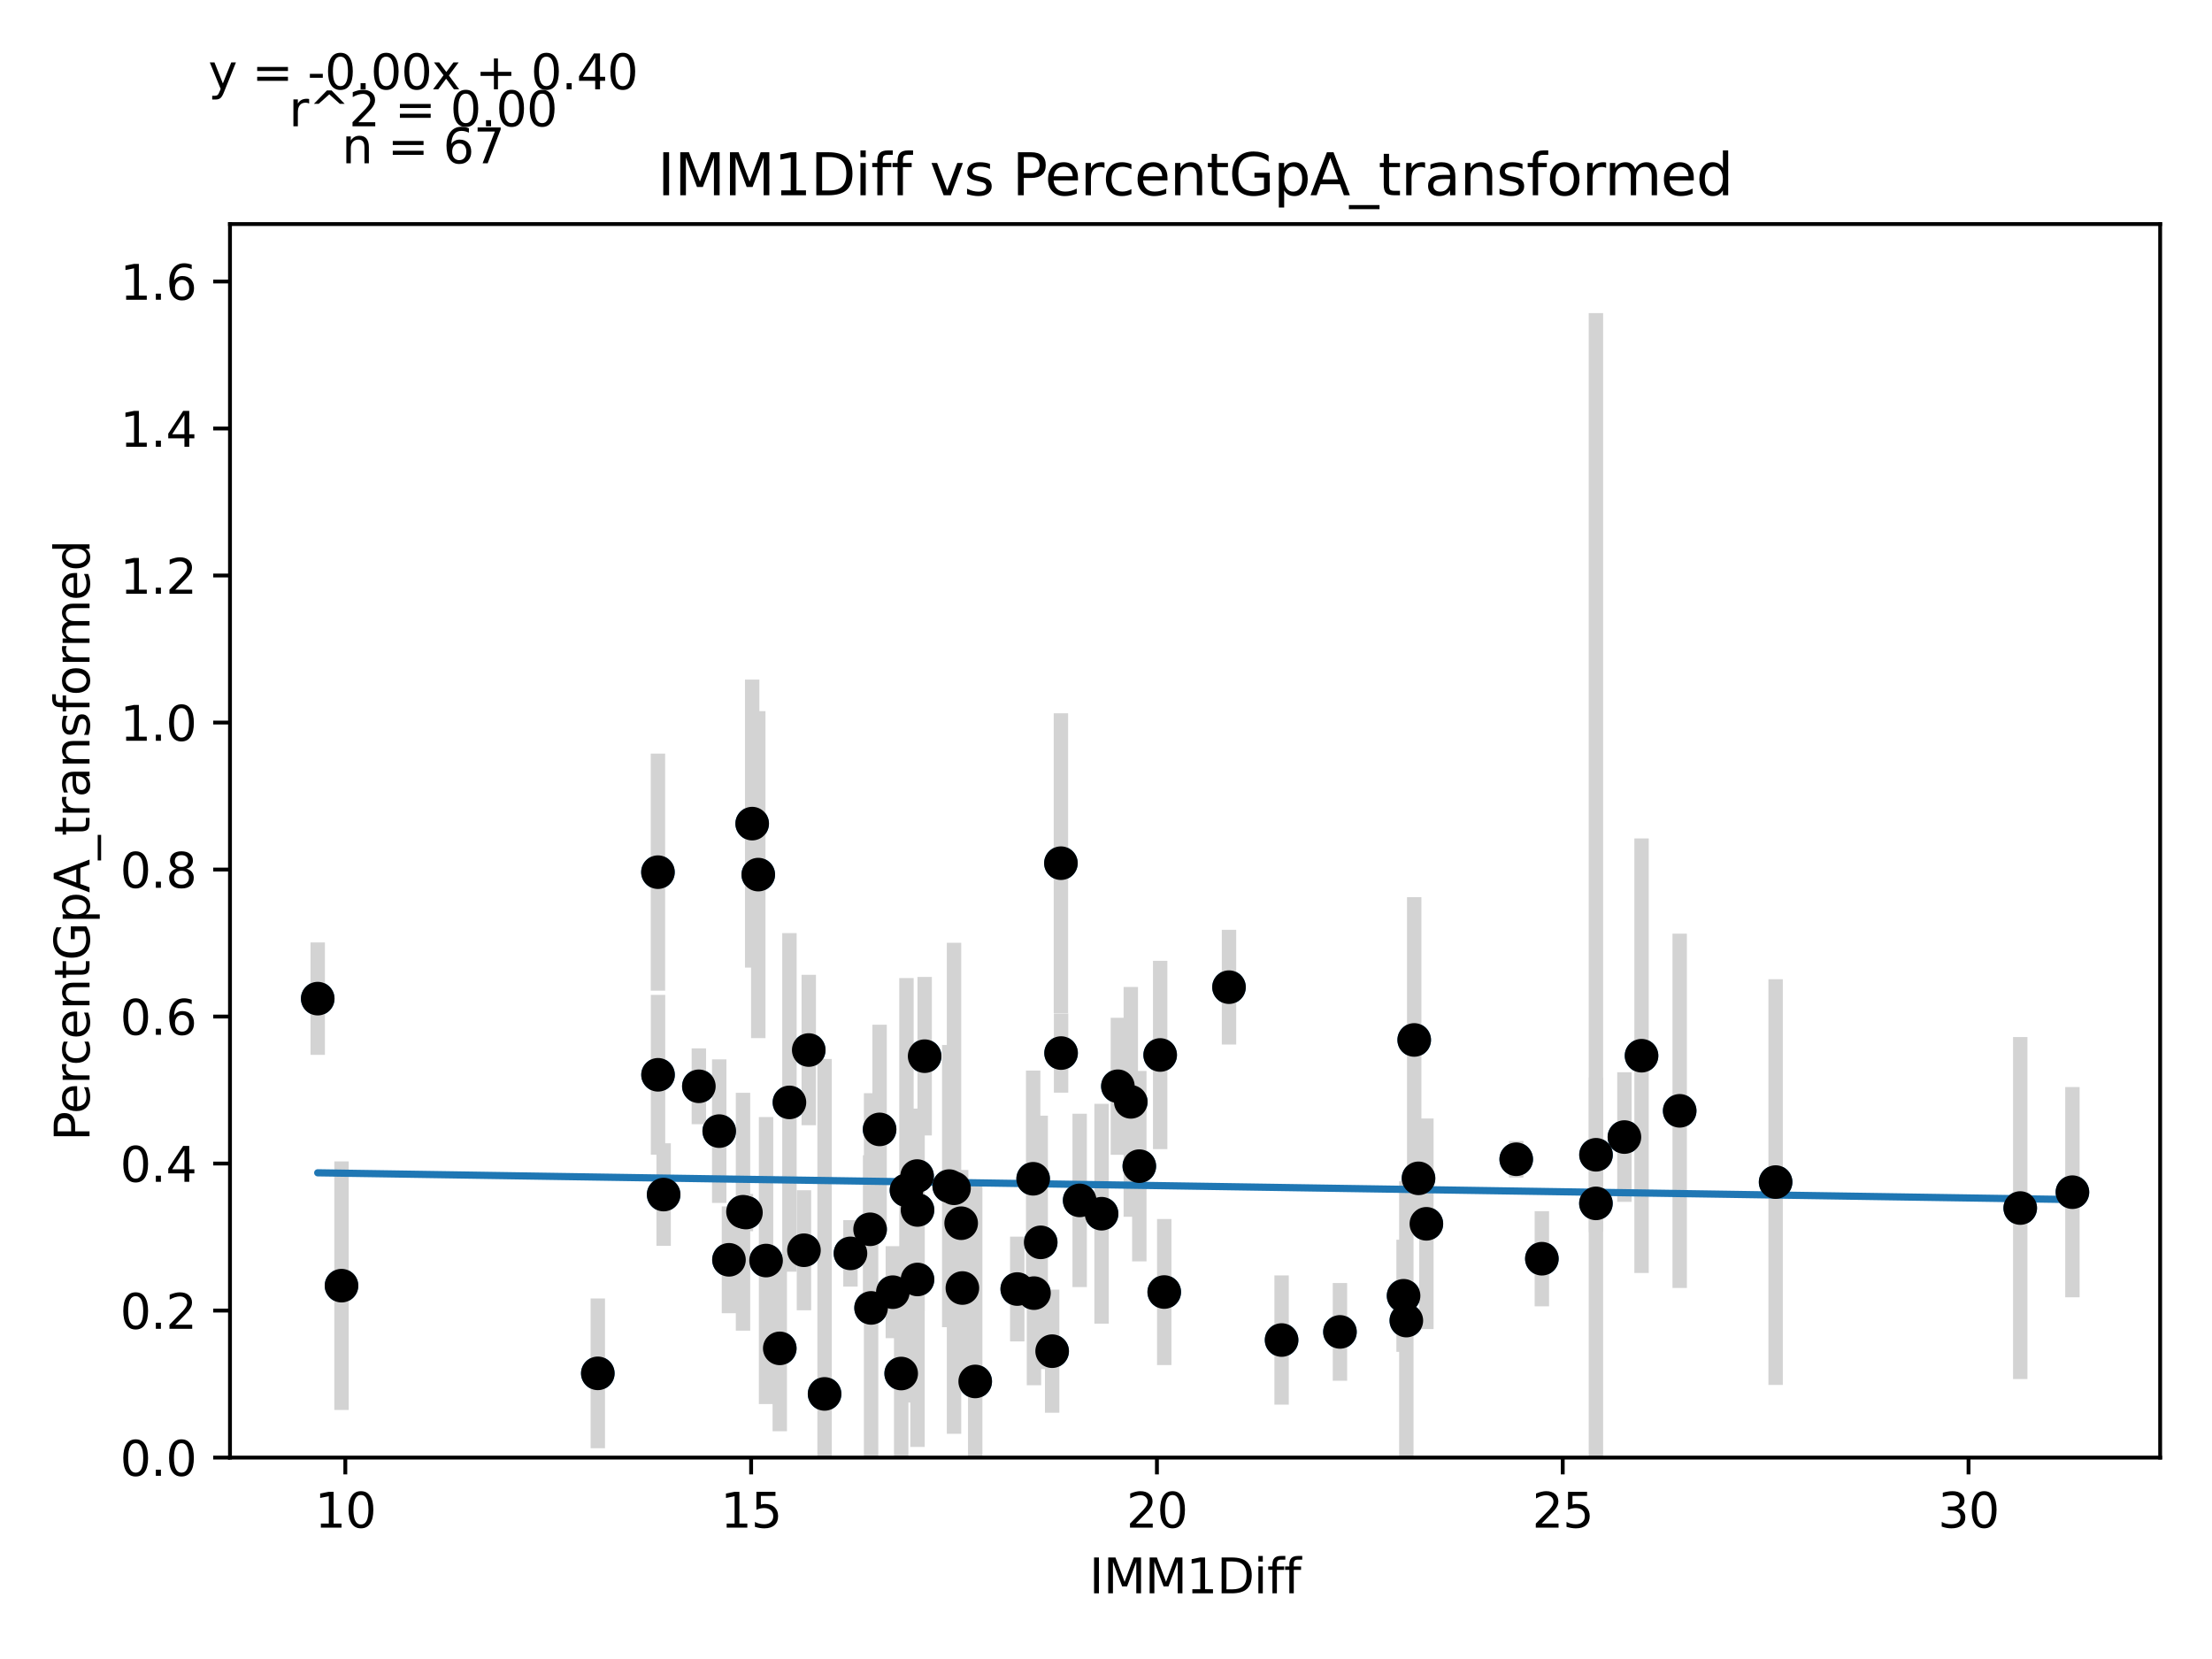 <?xml version="1.0" encoding="utf-8" standalone="no"?>
<!DOCTYPE svg PUBLIC "-//W3C//DTD SVG 1.1//EN"
  "http://www.w3.org/Graphics/SVG/1.1/DTD/svg11.dtd">
<svg xmlns:xlink="http://www.w3.org/1999/xlink" width="460.8pt" height="345.6pt" viewBox="0 0 460.8 345.6" xmlns="http://www.w3.org/2000/svg" version="1.1">
 <defs>
  <style type="text/css">*{stroke-linejoin: round; stroke-linecap: butt}</style>
 </defs>
 <g id="figure_1">
  <g id="patch_1">
   <path d="M 0 345.6 
L 460.8 345.6 
L 460.8 0 
L 0 0 
z
" style="fill: #ffffff"/>
  </g>
  <g id="axes_1">
   <g id="patch_2">
    <path d="M 47.911 303.64 
L 450 303.64 
L 450 46.676 
L 47.911 46.676 
z
" style="fill: #ffffff"/>
   </g>
   <g id="PathCollection_1">
    <defs>
     <path id="m6564c08bb7" d="M 0 3 
C 0.796 3 1.559 2.684 2.121 2.121 
C 2.684 1.559 3 0.796 3 0 
C 3 -0.796 2.684 -1.559 2.121 -2.121 
C 1.559 -2.684 0.796 -3 0 -3 
C -0.796 -3 -1.559 -2.684 -2.121 -2.121 
C -2.684 -1.559 -3 -0.796 -3 0 
C -3 0.796 -2.684 1.559 -2.121 2.121 
C -1.559 2.684 -0.796 3 0 3 
z
" style="stroke: #1f77b4"/>
    </defs>
    <g clip-path="url(#p89ec4ad0fc)">
     <use xlink:href="#m6564c08bb7" x="198.741" y="247.542" style="fill: #1f77b4; stroke: #1f77b4"/>
     <use xlink:href="#m6564c08bb7" x="242.531" y="269.154" style="fill: #1f77b4; stroke: #1f77b4"/>
     <use xlink:href="#m6564c08bb7" x="219.182" y="281.476" style="fill: #1f77b4; stroke: #1f77b4"/>
     <use xlink:href="#m6564c08bb7" x="200.229" y="254.818" style="fill: #1f77b4; stroke: #1f77b4"/>
     <use xlink:href="#m6564c08bb7" x="71.142" y="267.828" style="fill: #1f77b4; stroke: #1f77b4"/>
     <use xlink:href="#m6564c08bb7" x="216.798" y="258.804" style="fill: #1f77b4; stroke: #1f77b4"/>
     <use xlink:href="#m6564c08bb7" x="183.237" y="235.274" style="fill: #1f77b4; stroke: #1f77b4"/>
     <use xlink:href="#m6564c08bb7" x="124.535" y="286.093" style="fill: #1f77b4; stroke: #1f77b4"/>
     <use xlink:href="#m6564c08bb7" x="188.833" y="247.961" style="fill: #1f77b4; stroke: #1f77b4"/>
     <use xlink:href="#m6564c08bb7" x="224.913" y="250.064" style="fill: #1f77b4; stroke: #1f77b4"/>
     <use xlink:href="#m6564c08bb7" x="200.482" y="268.32" style="fill: #1f77b4; stroke: #1f77b4"/>
     <use xlink:href="#m6564c08bb7" x="295.501" y="245.469" style="fill: #1f77b4; stroke: #1f77b4"/>
     <use xlink:href="#m6564c08bb7" x="197.743" y="247.086" style="fill: #1f77b4; stroke: #1f77b4"/>
     <use xlink:href="#m6564c08bb7" x="237.34" y="242.933" style="fill: #1f77b4; stroke: #1f77b4"/>
     <use xlink:href="#m6564c08bb7" x="235.565" y="229.538" style="fill: #1f77b4; stroke: #1f77b4"/>
     <use xlink:href="#m6564c08bb7" x="256.023" y="205.643" style="fill: #1f77b4; stroke: #1f77b4"/>
     <use xlink:href="#m6564c08bb7" x="145.585" y="226.294" style="fill: #1f77b4; stroke: #1f77b4"/>
     <use xlink:href="#m6564c08bb7" x="211.912" y="268.531" style="fill: #1f77b4; stroke: #1f77b4"/>
     <use xlink:href="#m6564c08bb7" x="137.063" y="181.689" style="fill: #1f77b4; stroke: #1f77b4"/>
     <use xlink:href="#m6564c08bb7" x="232.877" y="226.286" style="fill: #1f77b4; stroke: #1f77b4"/>
     <use xlink:href="#m6564c08bb7" x="66.188" y="208.034" style="fill: #1f77b4; stroke: #1f77b4"/>
     <use xlink:href="#m6564c08bb7" x="221.042" y="219.373" style="fill: #1f77b4; stroke: #1f77b4"/>
     <use xlink:href="#m6564c08bb7" x="138.247" y="248.852" style="fill: #1f77b4; stroke: #1f77b4"/>
     <use xlink:href="#m6564c08bb7" x="181.462" y="272.463" style="fill: #1f77b4; stroke: #1f77b4"/>
     <use xlink:href="#m6564c08bb7" x="151.857" y="262.441" style="fill: #1f77b4; stroke: #1f77b4"/>
     <use xlink:href="#m6564c08bb7" x="332.478" y="240.562" style="fill: #1f77b4; stroke: #1f77b4"/>
     <use xlink:href="#m6564c08bb7" x="159.584" y="262.596" style="fill: #1f77b4; stroke: #1f77b4"/>
     <use xlink:href="#m6564c08bb7" x="177.167" y="261.103" style="fill: #1f77b4; stroke: #1f77b4"/>
     <use xlink:href="#m6564c08bb7" x="137.08" y="223.901" style="fill: #1f77b4; stroke: #1f77b4"/>
     <use xlink:href="#m6564c08bb7" x="321.2" y="262.214" style="fill: #1f77b4; stroke: #1f77b4"/>
     <use xlink:href="#m6564c08bb7" x="155.391" y="252.601" style="fill: #1f77b4; stroke: #1f77b4"/>
     <use xlink:href="#m6564c08bb7" x="168.477" y="218.742" style="fill: #1f77b4; stroke: #1f77b4"/>
     <use xlink:href="#m6564c08bb7" x="349.909" y="231.406" style="fill: #1f77b4; stroke: #1f77b4"/>
     <use xlink:href="#m6564c08bb7" x="187.734" y="286.131" style="fill: #1f77b4; stroke: #1f77b4"/>
     <use xlink:href="#m6564c08bb7" x="203.154" y="287.78" style="fill: #1f77b4; stroke: #1f77b4"/>
     <use xlink:href="#m6564c08bb7" x="167.479" y="260.449" style="fill: #1f77b4; stroke: #1f77b4"/>
     <use xlink:href="#m6564c08bb7" x="156.693" y="171.575" style="fill: #1f77b4; stroke: #1f77b4"/>
     <use xlink:href="#m6564c08bb7" x="431.723" y="248.352" style="fill: #1f77b4; stroke: #1f77b4"/>
     <use xlink:href="#m6564c08bb7" x="149.828" y="235.633" style="fill: #1f77b4; stroke: #1f77b4"/>
     <use xlink:href="#m6564c08bb7" x="338.395" y="236.87" style="fill: #1f77b4; stroke: #1f77b4"/>
     <use xlink:href="#m6564c08bb7" x="292.39" y="269.933" style="fill: #1f77b4; stroke: #1f77b4"/>
     <use xlink:href="#m6564c08bb7" x="241.685" y="219.772" style="fill: #1f77b4; stroke: #1f77b4"/>
     <use xlink:href="#m6564c08bb7" x="215.395" y="269.383" style="fill: #1f77b4; stroke: #1f77b4"/>
     <use xlink:href="#m6564c08bb7" x="229.478" y="252.84" style="fill: #1f77b4; stroke: #1f77b4"/>
     <use xlink:href="#m6564c08bb7" x="181.259" y="256.085" style="fill: #1f77b4; stroke: #1f77b4"/>
     <use xlink:href="#m6564c08bb7" x="185.993" y="269.183" style="fill: #1f77b4; stroke: #1f77b4"/>
     <use xlink:href="#m6564c08bb7" x="154.782" y="252.429" style="fill: #1f77b4; stroke: #1f77b4"/>
     <use xlink:href="#m6564c08bb7" x="341.963" y="219.923" style="fill: #1f77b4; stroke: #1f77b4"/>
     <use xlink:href="#m6564c08bb7" x="315.858" y="241.493" style="fill: #1f77b4; stroke: #1f77b4"/>
     <use xlink:href="#m6564c08bb7" x="171.774" y="290.377" style="fill: #1f77b4; stroke: #1f77b4"/>
     <use xlink:href="#m6564c08bb7" x="294.605" y="216.64" style="fill: #1f77b4; stroke: #1f77b4"/>
     <use xlink:href="#m6564c08bb7" x="292.965" y="275.101" style="fill: #1f77b4; stroke: #1f77b4"/>
     <use xlink:href="#m6564c08bb7" x="297.141" y="254.942" style="fill: #1f77b4; stroke: #1f77b4"/>
     <use xlink:href="#m6564c08bb7" x="332.461" y="250.686" style="fill: #1f77b4; stroke: #1f77b4"/>
     <use xlink:href="#m6564c08bb7" x="221.008" y="179.817" style="fill: #1f77b4; stroke: #1f77b4"/>
     <use xlink:href="#m6564c08bb7" x="279.135" y="277.461" style="fill: #1f77b4; stroke: #1f77b4"/>
     <use xlink:href="#m6564c08bb7" x="162.441" y="280.889" style="fill: #1f77b4; stroke: #1f77b4"/>
     <use xlink:href="#m6564c08bb7" x="266.979" y="279.153" style="fill: #1f77b4; stroke: #1f77b4"/>
     <use xlink:href="#m6564c08bb7" x="369.893" y="246.25" style="fill: #1f77b4; stroke: #1f77b4"/>
     <use xlink:href="#m6564c08bb7" x="191.048" y="244.997" style="fill: #1f77b4; stroke: #1f77b4"/>
     <use xlink:href="#m6564c08bb7" x="157.961" y="182.197" style="fill: #1f77b4; stroke: #1f77b4"/>
     <use xlink:href="#m6564c08bb7" x="164.453" y="229.65" style="fill: #1f77b4; stroke: #1f77b4"/>
     <use xlink:href="#m6564c08bb7" x="215.226" y="245.563" style="fill: #1f77b4; stroke: #1f77b4"/>
     <use xlink:href="#m6564c08bb7" x="191.133" y="266.538" style="fill: #1f77b4; stroke: #1f77b4"/>
     <use xlink:href="#m6564c08bb7" x="192.621" y="220.021" style="fill: #1f77b4; stroke: #1f77b4"/>
     <use xlink:href="#m6564c08bb7" x="420.852" y="251.657" style="fill: #1f77b4; stroke: #1f77b4"/>
     <use xlink:href="#m6564c08bb7" x="191.133" y="252.058" style="fill: #1f77b4; stroke: #1f77b4"/>
    </g>
   </g>
   <g id="matplotlib.axis_1">
    <g id="xtick_1">
     <g id="line2d_1">
      <defs>
       <path id="mbffa6da079" d="M 0 0 
L 0 3.5 
" style="stroke: #000000; stroke-width: 0.8"/>
      </defs>
      <g>
       <use xlink:href="#mbffa6da079" x="71.936" y="303.64" style="stroke: #000000; stroke-width: 0.8"/>
      </g>
     </g>
     <g id="text_1">
      <!-- 10 -->
      <g transform="translate(65.574 318.238)scale(0.1 -0.1)">
       <defs>
        <path id="DejaVuSans-31" d="M 794 531 
L 1825 531 
L 1825 4091 
L 703 3866 
L 703 4441 
L 1819 4666 
L 2450 4666 
L 2450 531 
L 3481 531 
L 3481 0 
L 794 0 
L 794 531 
z
" transform="scale(0.016)"/>
        <path id="DejaVuSans-30" d="M 2034 4250 
Q 1547 4250 1301 3770 
Q 1056 3291 1056 2328 
Q 1056 1369 1301 889 
Q 1547 409 2034 409 
Q 2525 409 2770 889 
Q 3016 1369 3016 2328 
Q 3016 3291 2770 3770 
Q 2525 4250 2034 4250 
z
M 2034 4750 
Q 2819 4750 3233 4129 
Q 3647 3509 3647 2328 
Q 3647 1150 3233 529 
Q 2819 -91 2034 -91 
Q 1250 -91 836 529 
Q 422 1150 422 2328 
Q 422 3509 836 4129 
Q 1250 4750 2034 4750 
z
" transform="scale(0.016)"/>
       </defs>
       <use xlink:href="#DejaVuSans-31"/>
       <use xlink:href="#DejaVuSans-30" x="63.623"/>
      </g>
     </g>
    </g>
    <g id="xtick_2">
     <g id="line2d_2">
      <g>
       <use xlink:href="#mbffa6da079" x="156.473" y="303.64" style="stroke: #000000; stroke-width: 0.8"/>
      </g>
     </g>
     <g id="text_2">
      <!-- 15 -->
      <g transform="translate(150.11 318.238)scale(0.1 -0.1)">
       <defs>
        <path id="DejaVuSans-35" d="M 691 4666 
L 3169 4666 
L 3169 4134 
L 1269 4134 
L 1269 2991 
Q 1406 3038 1543 3061 
Q 1681 3084 1819 3084 
Q 2600 3084 3056 2656 
Q 3513 2228 3513 1497 
Q 3513 744 3044 326 
Q 2575 -91 1722 -91 
Q 1428 -91 1123 -41 
Q 819 9 494 109 
L 494 744 
Q 775 591 1075 516 
Q 1375 441 1709 441 
Q 2250 441 2565 725 
Q 2881 1009 2881 1497 
Q 2881 1984 2565 2268 
Q 2250 2553 1709 2553 
Q 1456 2553 1204 2497 
Q 953 2441 691 2322 
L 691 4666 
z
" transform="scale(0.016)"/>
       </defs>
       <use xlink:href="#DejaVuSans-31"/>
       <use xlink:href="#DejaVuSans-35" x="63.623"/>
      </g>
     </g>
    </g>
    <g id="xtick_3">
     <g id="line2d_3">
      <g>
       <use xlink:href="#mbffa6da079" x="241.009" y="303.64" style="stroke: #000000; stroke-width: 0.8"/>
      </g>
     </g>
     <g id="text_3">
      <!-- 20 -->
      <g transform="translate(234.647 318.238)scale(0.1 -0.1)">
       <defs>
        <path id="DejaVuSans-32" d="M 1228 531 
L 3431 531 
L 3431 0 
L 469 0 
L 469 531 
Q 828 903 1448 1529 
Q 2069 2156 2228 2338 
Q 2531 2678 2651 2914 
Q 2772 3150 2772 3378 
Q 2772 3750 2511 3984 
Q 2250 4219 1831 4219 
Q 1534 4219 1204 4116 
Q 875 4013 500 3803 
L 500 4441 
Q 881 4594 1212 4672 
Q 1544 4750 1819 4750 
Q 2544 4750 2975 4387 
Q 3406 4025 3406 3419 
Q 3406 3131 3298 2873 
Q 3191 2616 2906 2266 
Q 2828 2175 2409 1742 
Q 1991 1309 1228 531 
z
" transform="scale(0.016)"/>
       </defs>
       <use xlink:href="#DejaVuSans-32"/>
       <use xlink:href="#DejaVuSans-30" x="63.623"/>
      </g>
     </g>
    </g>
    <g id="xtick_4">
     <g id="line2d_4">
      <g>
       <use xlink:href="#mbffa6da079" x="325.546" y="303.64" style="stroke: #000000; stroke-width: 0.8"/>
      </g>
     </g>
     <g id="text_4">
      <!-- 25 -->
      <g transform="translate(319.183 318.238)scale(0.1 -0.1)">
       <use xlink:href="#DejaVuSans-32"/>
       <use xlink:href="#DejaVuSans-35" x="63.623"/>
      </g>
     </g>
    </g>
    <g id="xtick_5">
     <g id="line2d_5">
      <g>
       <use xlink:href="#mbffa6da079" x="410.082" y="303.64" style="stroke: #000000; stroke-width: 0.8"/>
      </g>
     </g>
     <g id="text_5">
      <!-- 30 -->
      <g transform="translate(403.719 318.238)scale(0.1 -0.1)">
       <defs>
        <path id="DejaVuSans-33" d="M 2597 2516 
Q 3050 2419 3304 2112 
Q 3559 1806 3559 1356 
Q 3559 666 3084 287 
Q 2609 -91 1734 -91 
Q 1441 -91 1130 -33 
Q 819 25 488 141 
L 488 750 
Q 750 597 1062 519 
Q 1375 441 1716 441 
Q 2309 441 2620 675 
Q 2931 909 2931 1356 
Q 2931 1769 2642 2001 
Q 2353 2234 1838 2234 
L 1294 2234 
L 1294 2753 
L 1863 2753 
Q 2328 2753 2575 2939 
Q 2822 3125 2822 3475 
Q 2822 3834 2567 4026 
Q 2313 4219 1838 4219 
Q 1578 4219 1281 4162 
Q 984 4106 628 3988 
L 628 4550 
Q 988 4650 1302 4700 
Q 1616 4750 1894 4750 
Q 2613 4750 3031 4423 
Q 3450 4097 3450 3541 
Q 3450 3153 3228 2886 
Q 3006 2619 2597 2516 
z
" transform="scale(0.016)"/>
       </defs>
       <use xlink:href="#DejaVuSans-33"/>
       <use xlink:href="#DejaVuSans-30" x="63.623"/>
      </g>
     </g>
    </g>
    <g id="text_6">
     <!-- IMM1Diff -->
     <g transform="translate(226.912 331.917)scale(0.1 -0.1)">
      <defs>
       <path id="DejaVuSans-49" d="M 628 4666 
L 1259 4666 
L 1259 0 
L 628 0 
L 628 4666 
z
" transform="scale(0.016)"/>
       <path id="DejaVuSans-4d" d="M 628 4666 
L 1569 4666 
L 2759 1491 
L 3956 4666 
L 4897 4666 
L 4897 0 
L 4281 0 
L 4281 4097 
L 3078 897 
L 2444 897 
L 1241 4097 
L 1241 0 
L 628 0 
L 628 4666 
z
" transform="scale(0.016)"/>
       <path id="DejaVuSans-44" d="M 1259 4147 
L 1259 519 
L 2022 519 
Q 2988 519 3436 956 
Q 3884 1394 3884 2338 
Q 3884 3275 3436 3711 
Q 2988 4147 2022 4147 
L 1259 4147 
z
M 628 4666 
L 1925 4666 
Q 3281 4666 3915 4102 
Q 4550 3538 4550 2338 
Q 4550 1131 3912 565 
Q 3275 0 1925 0 
L 628 0 
L 628 4666 
z
" transform="scale(0.016)"/>
       <path id="DejaVuSans-69" d="M 603 3500 
L 1178 3500 
L 1178 0 
L 603 0 
L 603 3500 
z
M 603 4863 
L 1178 4863 
L 1178 4134 
L 603 4134 
L 603 4863 
z
" transform="scale(0.016)"/>
       <path id="DejaVuSans-66" d="M 2375 4863 
L 2375 4384 
L 1825 4384 
Q 1516 4384 1395 4259 
Q 1275 4134 1275 3809 
L 1275 3500 
L 2222 3500 
L 2222 3053 
L 1275 3053 
L 1275 0 
L 697 0 
L 697 3053 
L 147 3053 
L 147 3500 
L 697 3500 
L 697 3744 
Q 697 4328 969 4595 
Q 1241 4863 1831 4863 
L 2375 4863 
z
" transform="scale(0.016)"/>
      </defs>
      <use xlink:href="#DejaVuSans-49"/>
      <use xlink:href="#DejaVuSans-4d" x="29.492"/>
      <use xlink:href="#DejaVuSans-4d" x="115.771"/>
      <use xlink:href="#DejaVuSans-31" x="202.051"/>
      <use xlink:href="#DejaVuSans-44" x="265.674"/>
      <use xlink:href="#DejaVuSans-69" x="342.676"/>
      <use xlink:href="#DejaVuSans-66" x="370.459"/>
      <use xlink:href="#DejaVuSans-66" x="405.664"/>
     </g>
    </g>
   </g>
   <g id="matplotlib.axis_2">
    <g id="ytick_1">
     <g id="line2d_6">
      <defs>
       <path id="m991ea26fe0" d="M 0 0 
L -3.5 0 
" style="stroke: #000000; stroke-width: 0.8"/>
      </defs>
      <g>
       <use xlink:href="#m991ea26fe0" x="47.911" y="303.64" style="stroke: #000000; stroke-width: 0.8"/>
      </g>
     </g>
     <g id="text_7">
      <!-- 0.0 -->
      <g transform="translate(25.008 307.439)scale(0.1 -0.1)">
       <defs>
        <path id="DejaVuSans-2e" d="M 684 794 
L 1344 794 
L 1344 0 
L 684 0 
L 684 794 
z
" transform="scale(0.016)"/>
       </defs>
       <use xlink:href="#DejaVuSans-30"/>
       <use xlink:href="#DejaVuSans-2e" x="63.623"/>
       <use xlink:href="#DejaVuSans-30" x="95.41"/>
      </g>
     </g>
    </g>
    <g id="ytick_2">
     <g id="line2d_7">
      <g>
       <use xlink:href="#m991ea26fe0" x="47.911" y="273.015" style="stroke: #000000; stroke-width: 0.8"/>
      </g>
     </g>
     <g id="text_8">
      <!-- 0.2 -->
      <g transform="translate(25.008 276.815)scale(0.1 -0.1)">
       <use xlink:href="#DejaVuSans-30"/>
       <use xlink:href="#DejaVuSans-2e" x="63.623"/>
       <use xlink:href="#DejaVuSans-32" x="95.41"/>
      </g>
     </g>
    </g>
    <g id="ytick_3">
     <g id="line2d_8">
      <g>
       <use xlink:href="#m991ea26fe0" x="47.911" y="242.391" style="stroke: #000000; stroke-width: 0.8"/>
      </g>
     </g>
     <g id="text_9">
      <!-- 0.4 -->
      <g transform="translate(25.008 246.19)scale(0.1 -0.1)">
       <defs>
        <path id="DejaVuSans-34" d="M 2419 4116 
L 825 1625 
L 2419 1625 
L 2419 4116 
z
M 2253 4666 
L 3047 4666 
L 3047 1625 
L 3713 1625 
L 3713 1100 
L 3047 1100 
L 3047 0 
L 2419 0 
L 2419 1100 
L 313 1100 
L 313 1709 
L 2253 4666 
z
" transform="scale(0.016)"/>
       </defs>
       <use xlink:href="#DejaVuSans-30"/>
       <use xlink:href="#DejaVuSans-2e" x="63.623"/>
       <use xlink:href="#DejaVuSans-34" x="95.41"/>
      </g>
     </g>
    </g>
    <g id="ytick_4">
     <g id="line2d_9">
      <g>
       <use xlink:href="#m991ea26fe0" x="47.911" y="211.766" style="stroke: #000000; stroke-width: 0.8"/>
      </g>
     </g>
     <g id="text_10">
      <!-- 0.6 -->
      <g transform="translate(25.008 215.565)scale(0.1 -0.1)">
       <defs>
        <path id="DejaVuSans-36" d="M 2113 2584 
Q 1688 2584 1439 2293 
Q 1191 2003 1191 1497 
Q 1191 994 1439 701 
Q 1688 409 2113 409 
Q 2538 409 2786 701 
Q 3034 994 3034 1497 
Q 3034 2003 2786 2293 
Q 2538 2584 2113 2584 
z
M 3366 4563 
L 3366 3988 
Q 3128 4100 2886 4159 
Q 2644 4219 2406 4219 
Q 1781 4219 1451 3797 
Q 1122 3375 1075 2522 
Q 1259 2794 1537 2939 
Q 1816 3084 2150 3084 
Q 2853 3084 3261 2657 
Q 3669 2231 3669 1497 
Q 3669 778 3244 343 
Q 2819 -91 2113 -91 
Q 1303 -91 875 529 
Q 447 1150 447 2328 
Q 447 3434 972 4092 
Q 1497 4750 2381 4750 
Q 2619 4750 2861 4703 
Q 3103 4656 3366 4563 
z
" transform="scale(0.016)"/>
       </defs>
       <use xlink:href="#DejaVuSans-30"/>
       <use xlink:href="#DejaVuSans-2e" x="63.623"/>
       <use xlink:href="#DejaVuSans-36" x="95.41"/>
      </g>
     </g>
    </g>
    <g id="ytick_5">
     <g id="line2d_10">
      <g>
       <use xlink:href="#m991ea26fe0" x="47.911" y="181.142" style="stroke: #000000; stroke-width: 0.8"/>
      </g>
     </g>
     <g id="text_11">
      <!-- 0.8 -->
      <g transform="translate(25.008 184.941)scale(0.1 -0.1)">
       <defs>
        <path id="DejaVuSans-38" d="M 2034 2216 
Q 1584 2216 1326 1975 
Q 1069 1734 1069 1313 
Q 1069 891 1326 650 
Q 1584 409 2034 409 
Q 2484 409 2743 651 
Q 3003 894 3003 1313 
Q 3003 1734 2745 1975 
Q 2488 2216 2034 2216 
z
M 1403 2484 
Q 997 2584 770 2862 
Q 544 3141 544 3541 
Q 544 4100 942 4425 
Q 1341 4750 2034 4750 
Q 2731 4750 3128 4425 
Q 3525 4100 3525 3541 
Q 3525 3141 3298 2862 
Q 3072 2584 2669 2484 
Q 3125 2378 3379 2068 
Q 3634 1759 3634 1313 
Q 3634 634 3220 271 
Q 2806 -91 2034 -91 
Q 1263 -91 848 271 
Q 434 634 434 1313 
Q 434 1759 690 2068 
Q 947 2378 1403 2484 
z
M 1172 3481 
Q 1172 3119 1398 2916 
Q 1625 2713 2034 2713 
Q 2441 2713 2670 2916 
Q 2900 3119 2900 3481 
Q 2900 3844 2670 4047 
Q 2441 4250 2034 4250 
Q 1625 4250 1398 4047 
Q 1172 3844 1172 3481 
z
" transform="scale(0.016)"/>
       </defs>
       <use xlink:href="#DejaVuSans-30"/>
       <use xlink:href="#DejaVuSans-2e" x="63.623"/>
       <use xlink:href="#DejaVuSans-38" x="95.41"/>
      </g>
     </g>
    </g>
    <g id="ytick_6">
     <g id="line2d_11">
      <g>
       <use xlink:href="#m991ea26fe0" x="47.911" y="150.517" style="stroke: #000000; stroke-width: 0.8"/>
      </g>
     </g>
     <g id="text_12">
      <!-- 1.0 -->
      <g transform="translate(25.008 154.316)scale(0.1 -0.1)">
       <use xlink:href="#DejaVuSans-31"/>
       <use xlink:href="#DejaVuSans-2e" x="63.623"/>
       <use xlink:href="#DejaVuSans-30" x="95.41"/>
      </g>
     </g>
    </g>
    <g id="ytick_7">
     <g id="line2d_12">
      <g>
       <use xlink:href="#m991ea26fe0" x="47.911" y="119.892" style="stroke: #000000; stroke-width: 0.8"/>
      </g>
     </g>
     <g id="text_13">
      <!-- 1.2 -->
      <g transform="translate(25.008 123.692)scale(0.1 -0.1)">
       <use xlink:href="#DejaVuSans-31"/>
       <use xlink:href="#DejaVuSans-2e" x="63.623"/>
       <use xlink:href="#DejaVuSans-32" x="95.41"/>
      </g>
     </g>
    </g>
    <g id="ytick_8">
     <g id="line2d_13">
      <g>
       <use xlink:href="#m991ea26fe0" x="47.911" y="89.268" style="stroke: #000000; stroke-width: 0.8"/>
      </g>
     </g>
     <g id="text_14">
      <!-- 1.4 -->
      <g transform="translate(25.008 93.067)scale(0.1 -0.1)">
       <use xlink:href="#DejaVuSans-31"/>
       <use xlink:href="#DejaVuSans-2e" x="63.623"/>
       <use xlink:href="#DejaVuSans-34" x="95.41"/>
      </g>
     </g>
    </g>
    <g id="ytick_9">
     <g id="line2d_14">
      <g>
       <use xlink:href="#m991ea26fe0" x="47.911" y="58.643" style="stroke: #000000; stroke-width: 0.8"/>
      </g>
     </g>
     <g id="text_15">
      <!-- 1.6 -->
      <g transform="translate(25.008 62.443)scale(0.1 -0.1)">
       <use xlink:href="#DejaVuSans-31"/>
       <use xlink:href="#DejaVuSans-2e" x="63.623"/>
       <use xlink:href="#DejaVuSans-36" x="95.41"/>
      </g>
     </g>
    </g>
    <g id="text_16">
     <!-- PercentGpA_transformed -->
     <g transform="translate(18.65 237.696)rotate(-90)scale(0.1 -0.1)">
      <defs>
       <path id="DejaVuSans-50" d="M 1259 4147 
L 1259 2394 
L 2053 2394 
Q 2494 2394 2734 2622 
Q 2975 2850 2975 3272 
Q 2975 3691 2734 3919 
Q 2494 4147 2053 4147 
L 1259 4147 
z
M 628 4666 
L 2053 4666 
Q 2838 4666 3239 4311 
Q 3641 3956 3641 3272 
Q 3641 2581 3239 2228 
Q 2838 1875 2053 1875 
L 1259 1875 
L 1259 0 
L 628 0 
L 628 4666 
z
" transform="scale(0.016)"/>
       <path id="DejaVuSans-65" d="M 3597 1894 
L 3597 1613 
L 953 1613 
Q 991 1019 1311 708 
Q 1631 397 2203 397 
Q 2534 397 2845 478 
Q 3156 559 3463 722 
L 3463 178 
Q 3153 47 2828 -22 
Q 2503 -91 2169 -91 
Q 1331 -91 842 396 
Q 353 884 353 1716 
Q 353 2575 817 3079 
Q 1281 3584 2069 3584 
Q 2775 3584 3186 3129 
Q 3597 2675 3597 1894 
z
M 3022 2063 
Q 3016 2534 2758 2815 
Q 2500 3097 2075 3097 
Q 1594 3097 1305 2825 
Q 1016 2553 972 2059 
L 3022 2063 
z
" transform="scale(0.016)"/>
       <path id="DejaVuSans-72" d="M 2631 2963 
Q 2534 3019 2420 3045 
Q 2306 3072 2169 3072 
Q 1681 3072 1420 2755 
Q 1159 2438 1159 1844 
L 1159 0 
L 581 0 
L 581 3500 
L 1159 3500 
L 1159 2956 
Q 1341 3275 1631 3429 
Q 1922 3584 2338 3584 
Q 2397 3584 2469 3576 
Q 2541 3569 2628 3553 
L 2631 2963 
z
" transform="scale(0.016)"/>
       <path id="DejaVuSans-63" d="M 3122 3366 
L 3122 2828 
Q 2878 2963 2633 3030 
Q 2388 3097 2138 3097 
Q 1578 3097 1268 2742 
Q 959 2388 959 1747 
Q 959 1106 1268 751 
Q 1578 397 2138 397 
Q 2388 397 2633 464 
Q 2878 531 3122 666 
L 3122 134 
Q 2881 22 2623 -34 
Q 2366 -91 2075 -91 
Q 1284 -91 818 406 
Q 353 903 353 1747 
Q 353 2603 823 3093 
Q 1294 3584 2113 3584 
Q 2378 3584 2631 3529 
Q 2884 3475 3122 3366 
z
" transform="scale(0.016)"/>
       <path id="DejaVuSans-6e" d="M 3513 2113 
L 3513 0 
L 2938 0 
L 2938 2094 
Q 2938 2591 2744 2837 
Q 2550 3084 2163 3084 
Q 1697 3084 1428 2787 
Q 1159 2491 1159 1978 
L 1159 0 
L 581 0 
L 581 3500 
L 1159 3500 
L 1159 2956 
Q 1366 3272 1645 3428 
Q 1925 3584 2291 3584 
Q 2894 3584 3203 3211 
Q 3513 2838 3513 2113 
z
" transform="scale(0.016)"/>
       <path id="DejaVuSans-74" d="M 1172 4494 
L 1172 3500 
L 2356 3500 
L 2356 3053 
L 1172 3053 
L 1172 1153 
Q 1172 725 1289 603 
Q 1406 481 1766 481 
L 2356 481 
L 2356 0 
L 1766 0 
Q 1100 0 847 248 
Q 594 497 594 1153 
L 594 3053 
L 172 3053 
L 172 3500 
L 594 3500 
L 594 4494 
L 1172 4494 
z
" transform="scale(0.016)"/>
       <path id="DejaVuSans-47" d="M 3809 666 
L 3809 1919 
L 2778 1919 
L 2778 2438 
L 4434 2438 
L 4434 434 
Q 4069 175 3628 42 
Q 3188 -91 2688 -91 
Q 1594 -91 976 548 
Q 359 1188 359 2328 
Q 359 3472 976 4111 
Q 1594 4750 2688 4750 
Q 3144 4750 3555 4637 
Q 3966 4525 4313 4306 
L 4313 3634 
Q 3963 3931 3569 4081 
Q 3175 4231 2741 4231 
Q 1884 4231 1454 3753 
Q 1025 3275 1025 2328 
Q 1025 1384 1454 906 
Q 1884 428 2741 428 
Q 3075 428 3337 486 
Q 3600 544 3809 666 
z
" transform="scale(0.016)"/>
       <path id="DejaVuSans-70" d="M 1159 525 
L 1159 -1331 
L 581 -1331 
L 581 3500 
L 1159 3500 
L 1159 2969 
Q 1341 3281 1617 3432 
Q 1894 3584 2278 3584 
Q 2916 3584 3314 3078 
Q 3713 2572 3713 1747 
Q 3713 922 3314 415 
Q 2916 -91 2278 -91 
Q 1894 -91 1617 61 
Q 1341 213 1159 525 
z
M 3116 1747 
Q 3116 2381 2855 2742 
Q 2594 3103 2138 3103 
Q 1681 3103 1420 2742 
Q 1159 2381 1159 1747 
Q 1159 1113 1420 752 
Q 1681 391 2138 391 
Q 2594 391 2855 752 
Q 3116 1113 3116 1747 
z
" transform="scale(0.016)"/>
       <path id="DejaVuSans-41" d="M 2188 4044 
L 1331 1722 
L 3047 1722 
L 2188 4044 
z
M 1831 4666 
L 2547 4666 
L 4325 0 
L 3669 0 
L 3244 1197 
L 1141 1197 
L 716 0 
L 50 0 
L 1831 4666 
z
" transform="scale(0.016)"/>
       <path id="DejaVuSans-5f" d="M 3263 -1063 
L 3263 -1509 
L -63 -1509 
L -63 -1063 
L 3263 -1063 
z
" transform="scale(0.016)"/>
       <path id="DejaVuSans-61" d="M 2194 1759 
Q 1497 1759 1228 1600 
Q 959 1441 959 1056 
Q 959 750 1161 570 
Q 1363 391 1709 391 
Q 2188 391 2477 730 
Q 2766 1069 2766 1631 
L 2766 1759 
L 2194 1759 
z
M 3341 1997 
L 3341 0 
L 2766 0 
L 2766 531 
Q 2569 213 2275 61 
Q 1981 -91 1556 -91 
Q 1019 -91 701 211 
Q 384 513 384 1019 
Q 384 1609 779 1909 
Q 1175 2209 1959 2209 
L 2766 2209 
L 2766 2266 
Q 2766 2663 2505 2880 
Q 2244 3097 1772 3097 
Q 1472 3097 1187 3025 
Q 903 2953 641 2809 
L 641 3341 
Q 956 3463 1253 3523 
Q 1550 3584 1831 3584 
Q 2591 3584 2966 3190 
Q 3341 2797 3341 1997 
z
" transform="scale(0.016)"/>
       <path id="DejaVuSans-73" d="M 2834 3397 
L 2834 2853 
Q 2591 2978 2328 3040 
Q 2066 3103 1784 3103 
Q 1356 3103 1142 2972 
Q 928 2841 928 2578 
Q 928 2378 1081 2264 
Q 1234 2150 1697 2047 
L 1894 2003 
Q 2506 1872 2764 1633 
Q 3022 1394 3022 966 
Q 3022 478 2636 193 
Q 2250 -91 1575 -91 
Q 1294 -91 989 -36 
Q 684 19 347 128 
L 347 722 
Q 666 556 975 473 
Q 1284 391 1588 391 
Q 1994 391 2212 530 
Q 2431 669 2431 922 
Q 2431 1156 2273 1281 
Q 2116 1406 1581 1522 
L 1381 1569 
Q 847 1681 609 1914 
Q 372 2147 372 2553 
Q 372 3047 722 3315 
Q 1072 3584 1716 3584 
Q 2034 3584 2315 3537 
Q 2597 3491 2834 3397 
z
" transform="scale(0.016)"/>
       <path id="DejaVuSans-6f" d="M 1959 3097 
Q 1497 3097 1228 2736 
Q 959 2375 959 1747 
Q 959 1119 1226 758 
Q 1494 397 1959 397 
Q 2419 397 2687 759 
Q 2956 1122 2956 1747 
Q 2956 2369 2687 2733 
Q 2419 3097 1959 3097 
z
M 1959 3584 
Q 2709 3584 3137 3096 
Q 3566 2609 3566 1747 
Q 3566 888 3137 398 
Q 2709 -91 1959 -91 
Q 1206 -91 779 398 
Q 353 888 353 1747 
Q 353 2609 779 3096 
Q 1206 3584 1959 3584 
z
" transform="scale(0.016)"/>
       <path id="DejaVuSans-6d" d="M 3328 2828 
Q 3544 3216 3844 3400 
Q 4144 3584 4550 3584 
Q 5097 3584 5394 3201 
Q 5691 2819 5691 2113 
L 5691 0 
L 5113 0 
L 5113 2094 
Q 5113 2597 4934 2840 
Q 4756 3084 4391 3084 
Q 3944 3084 3684 2787 
Q 3425 2491 3425 1978 
L 3425 0 
L 2847 0 
L 2847 2094 
Q 2847 2600 2669 2842 
Q 2491 3084 2119 3084 
Q 1678 3084 1418 2786 
Q 1159 2488 1159 1978 
L 1159 0 
L 581 0 
L 581 3500 
L 1159 3500 
L 1159 2956 
Q 1356 3278 1631 3431 
Q 1906 3584 2284 3584 
Q 2666 3584 2933 3390 
Q 3200 3197 3328 2828 
z
" transform="scale(0.016)"/>
       <path id="DejaVuSans-64" d="M 2906 2969 
L 2906 4863 
L 3481 4863 
L 3481 0 
L 2906 0 
L 2906 525 
Q 2725 213 2448 61 
Q 2172 -91 1784 -91 
Q 1150 -91 751 415 
Q 353 922 353 1747 
Q 353 2572 751 3078 
Q 1150 3584 1784 3584 
Q 2172 3584 2448 3432 
Q 2725 3281 2906 2969 
z
M 947 1747 
Q 947 1113 1208 752 
Q 1469 391 1925 391 
Q 2381 391 2643 752 
Q 2906 1113 2906 1747 
Q 2906 2381 2643 2742 
Q 2381 3103 1925 3103 
Q 1469 3103 1208 2742 
Q 947 2381 947 1747 
z
" transform="scale(0.016)"/>
      </defs>
      <use xlink:href="#DejaVuSans-50"/>
      <use xlink:href="#DejaVuSans-65" x="56.678"/>
      <use xlink:href="#DejaVuSans-72" x="118.201"/>
      <use xlink:href="#DejaVuSans-63" x="157.064"/>
      <use xlink:href="#DejaVuSans-65" x="212.045"/>
      <use xlink:href="#DejaVuSans-6e" x="273.568"/>
      <use xlink:href="#DejaVuSans-74" x="336.947"/>
      <use xlink:href="#DejaVuSans-47" x="376.156"/>
      <use xlink:href="#DejaVuSans-70" x="453.646"/>
      <use xlink:href="#DejaVuSans-41" x="517.123"/>
      <use xlink:href="#DejaVuSans-5f" x="585.531"/>
      <use xlink:href="#DejaVuSans-74" x="635.531"/>
      <use xlink:href="#DejaVuSans-72" x="674.74"/>
      <use xlink:href="#DejaVuSans-61" x="715.854"/>
      <use xlink:href="#DejaVuSans-6e" x="777.133"/>
      <use xlink:href="#DejaVuSans-73" x="840.512"/>
      <use xlink:href="#DejaVuSans-66" x="892.611"/>
      <use xlink:href="#DejaVuSans-6f" x="927.816"/>
      <use xlink:href="#DejaVuSans-72" x="988.998"/>
      <use xlink:href="#DejaVuSans-6d" x="1028.361"/>
      <use xlink:href="#DejaVuSans-65" x="1125.773"/>
      <use xlink:href="#DejaVuSans-64" x="1187.297"/>
     </g>
    </g>
   </g>
   <g id="LineCollection_1">
    <path d="M 198.741 298.684 
L 198.741 196.399 
" clip-path="url(#p89ec4ad0fc)" style="fill: none; stroke: #d3d3d3; stroke-width: 3"/>
    <path d="M 242.531 284.37 
L 242.531 253.938 
" clip-path="url(#p89ec4ad0fc)" style="fill: none; stroke: #d3d3d3; stroke-width: 3"/>
    <path d="M 219.182 294.297 
L 219.182 268.654 
" clip-path="url(#p89ec4ad0fc)" style="fill: none; stroke: #d3d3d3; stroke-width: 3"/>
    <path d="M 200.229 265.923 
L 200.229 243.714 
" clip-path="url(#p89ec4ad0fc)" style="fill: none; stroke: #d3d3d3; stroke-width: 3"/>
    <path d="M 71.142 293.714 
L 71.142 241.941 
" clip-path="url(#p89ec4ad0fc)" style="fill: none; stroke: #d3d3d3; stroke-width: 3"/>
    <path d="M 216.798 285.198 
L 216.798 232.41 
" clip-path="url(#p89ec4ad0fc)" style="fill: none; stroke: #d3d3d3; stroke-width: 3"/>
    <path d="M 183.237 257.079 
L 183.237 213.468 
" clip-path="url(#p89ec4ad0fc)" style="fill: none; stroke: #d3d3d3; stroke-width: 3"/>
    <path d="M 124.535 301.692 
L 124.535 270.494 
" clip-path="url(#p89ec4ad0fc)" style="fill: none; stroke: #d3d3d3; stroke-width: 3"/>
    <path d="M 188.833 292.173 
L 188.833 203.749 
" clip-path="url(#p89ec4ad0fc)" style="fill: none; stroke: #d3d3d3; stroke-width: 3"/>
    <path d="M 224.913 268.123 
L 224.913 232.006 
" clip-path="url(#p89ec4ad0fc)" style="fill: none; stroke: #d3d3d3; stroke-width: 3"/>
    <path d="M 200.482 286.067 
L 200.482 250.572 
" clip-path="url(#p89ec4ad0fc)" style="fill: none; stroke: #d3d3d3; stroke-width: 3"/>
    <path d="M 295.501 255.114 
L 295.501 235.824 
" clip-path="url(#p89ec4ad0fc)" style="fill: none; stroke: #d3d3d3; stroke-width: 3"/>
    <path d="M 197.743 276.479 
L 197.743 217.693 
" clip-path="url(#p89ec4ad0fc)" style="fill: none; stroke: #d3d3d3; stroke-width: 3"/>
    <path d="M 237.34 262.762 
L 237.34 223.104 
" clip-path="url(#p89ec4ad0fc)" style="fill: none; stroke: #d3d3d3; stroke-width: 3"/>
    <path d="M 235.565 253.476 
L 235.565 205.6 
" clip-path="url(#p89ec4ad0fc)" style="fill: none; stroke: #d3d3d3; stroke-width: 3"/>
    <path d="M 256.023 217.59 
L 256.023 193.696 
" clip-path="url(#p89ec4ad0fc)" style="fill: none; stroke: #d3d3d3; stroke-width: 3"/>
    <path d="M 145.585 234.194 
L 145.585 218.393 
" clip-path="url(#p89ec4ad0fc)" style="fill: none; stroke: #d3d3d3; stroke-width: 3"/>
    <path d="M 211.912 279.44 
L 211.912 257.621 
" clip-path="url(#p89ec4ad0fc)" style="fill: none; stroke: #d3d3d3; stroke-width: 3"/>
    <path d="M 137.063 206.381 
L 137.063 156.997 
" clip-path="url(#p89ec4ad0fc)" style="fill: none; stroke: #d3d3d3; stroke-width: 3"/>
    <path d="M 232.877 240.56 
L 232.877 212.013 
" clip-path="url(#p89ec4ad0fc)" style="fill: none; stroke: #d3d3d3; stroke-width: 3"/>
    <path d="M 66.188 219.744 
L 66.188 196.323 
" clip-path="url(#p89ec4ad0fc)" style="fill: none; stroke: #d3d3d3; stroke-width: 3"/>
    <path d="M 221.042 227.627 
L 221.042 211.12 
" clip-path="url(#p89ec4ad0fc)" style="fill: none; stroke: #d3d3d3; stroke-width: 3"/>
    <path d="M 138.247 259.535 
L 138.247 238.169 
" clip-path="url(#p89ec4ad0fc)" style="fill: none; stroke: #d3d3d3; stroke-width: 3"/>
    <path d="M 181.462 317.192 
L 181.462 227.733 
" clip-path="url(#p89ec4ad0fc)" style="fill: none; stroke: #d3d3d3; stroke-width: 3"/>
    <path d="M 151.857 273.567 
L 151.857 251.316 
" clip-path="url(#p89ec4ad0fc)" style="fill: none; stroke: #d3d3d3; stroke-width: 3"/>
    <path d="M 332.478 256.657 
L 332.478 224.467 
" clip-path="url(#p89ec4ad0fc)" style="fill: none; stroke: #d3d3d3; stroke-width: 3"/>
    <path d="M 159.584 292.491 
L 159.584 232.701 
" clip-path="url(#p89ec4ad0fc)" style="fill: none; stroke: #d3d3d3; stroke-width: 3"/>
    <path d="M 177.167 268.029 
L 177.167 254.177 
" clip-path="url(#p89ec4ad0fc)" style="fill: none; stroke: #d3d3d3; stroke-width: 3"/>
    <path d="M 137.08 240.552 
L 137.08 207.251 
" clip-path="url(#p89ec4ad0fc)" style="fill: none; stroke: #d3d3d3; stroke-width: 3"/>
    <path d="M 321.2 272.124 
L 321.2 252.304 
" clip-path="url(#p89ec4ad0fc)" style="fill: none; stroke: #d3d3d3; stroke-width: 3"/>
    <path d="M 155.391 256.487 
L 155.391 248.716 
" clip-path="url(#p89ec4ad0fc)" style="fill: none; stroke: #d3d3d3; stroke-width: 3"/>
    <path d="M 168.477 234.412 
L 168.477 203.073 
" clip-path="url(#p89ec4ad0fc)" style="fill: none; stroke: #d3d3d3; stroke-width: 3"/>
    <path d="M 349.909 268.314 
L 349.909 194.499 
" clip-path="url(#p89ec4ad0fc)" style="fill: none; stroke: #d3d3d3; stroke-width: 3"/>
    <path d="M 187.734 305.452 
L 187.734 266.809 
" clip-path="url(#p89ec4ad0fc)" style="fill: none; stroke: #d3d3d3; stroke-width: 3"/>
    <path d="M 203.154 328.989 
L 203.154 246.571 
" clip-path="url(#p89ec4ad0fc)" style="fill: none; stroke: #d3d3d3; stroke-width: 3"/>
    <path d="M 167.479 272.957 
L 167.479 247.942 
" clip-path="url(#p89ec4ad0fc)" style="fill: none; stroke: #d3d3d3; stroke-width: 3"/>
    <path d="M 156.693 201.578 
L 156.693 141.572 
" clip-path="url(#p89ec4ad0fc)" style="fill: none; stroke: #d3d3d3; stroke-width: 3"/>
    <path d="M 431.723 270.244 
L 431.723 226.46 
" clip-path="url(#p89ec4ad0fc)" style="fill: none; stroke: #d3d3d3; stroke-width: 3"/>
    <path d="M 149.828 250.591 
L 149.828 220.675 
" clip-path="url(#p89ec4ad0fc)" style="fill: none; stroke: #d3d3d3; stroke-width: 3"/>
    <path d="M 338.395 250.373 
L 338.395 223.367 
" clip-path="url(#p89ec4ad0fc)" style="fill: none; stroke: #d3d3d3; stroke-width: 3"/>
    <path d="M 292.39 281.614 
L 292.39 258.252 
" clip-path="url(#p89ec4ad0fc)" style="fill: none; stroke: #d3d3d3; stroke-width: 3"/>
    <path d="M 241.685 239.382 
L 241.685 200.162 
" clip-path="url(#p89ec4ad0fc)" style="fill: none; stroke: #d3d3d3; stroke-width: 3"/>
    <path d="M 215.395 288.572 
L 215.395 250.195 
" clip-path="url(#p89ec4ad0fc)" style="fill: none; stroke: #d3d3d3; stroke-width: 3"/>
    <path d="M 229.478 275.741 
L 229.478 229.939 
" clip-path="url(#p89ec4ad0fc)" style="fill: none; stroke: #d3d3d3; stroke-width: 3"/>
    <path d="M 181.259 271.504 
L 181.259 240.665 
" clip-path="url(#p89ec4ad0fc)" style="fill: none; stroke: #d3d3d3; stroke-width: 3"/>
    <path d="M 185.993 278.769 
L 185.993 259.598 
" clip-path="url(#p89ec4ad0fc)" style="fill: none; stroke: #d3d3d3; stroke-width: 3"/>
    <path d="M 154.782 277.21 
L 154.782 227.649 
" clip-path="url(#p89ec4ad0fc)" style="fill: none; stroke: #d3d3d3; stroke-width: 3"/>
    <path d="M 341.963 265.189 
L 341.963 174.657 
" clip-path="url(#p89ec4ad0fc)" style="fill: none; stroke: #d3d3d3; stroke-width: 3"/>
    <path d="M 315.858 245.304 
L 315.858 237.682 
" clip-path="url(#p89ec4ad0fc)" style="fill: none; stroke: #d3d3d3; stroke-width: 3"/>
    <path d="M 171.774 346.6 
L 171.774 220.607 
" clip-path="url(#p89ec4ad0fc)" style="fill: none; stroke: #d3d3d3; stroke-width: 3"/>
    <path d="M 294.605 246.389 
L 294.605 186.89 
" clip-path="url(#p89ec4ad0fc)" style="fill: none; stroke: #d3d3d3; stroke-width: 3"/>
    <path d="M 292.965 304.124 
L 292.965 246.077 
" clip-path="url(#p89ec4ad0fc)" style="fill: none; stroke: #d3d3d3; stroke-width: 3"/>
    <path d="M 297.141 276.877 
L 297.141 233.007 
" clip-path="url(#p89ec4ad0fc)" style="fill: none; stroke: #d3d3d3; stroke-width: 3"/>
    <path d="M 332.461 346.6 
L 332.461 65.222 
" clip-path="url(#p89ec4ad0fc)" style="fill: none; stroke: #d3d3d3; stroke-width: 3"/>
    <path d="M 221.008 211.044 
L 221.008 148.591 
" clip-path="url(#p89ec4ad0fc)" style="fill: none; stroke: #d3d3d3; stroke-width: 3"/>
    <path d="M 279.135 287.643 
L 279.135 267.278 
" clip-path="url(#p89ec4ad0fc)" style="fill: none; stroke: #d3d3d3; stroke-width: 3"/>
    <path d="M 162.441 298.153 
L 162.441 263.626 
" clip-path="url(#p89ec4ad0fc)" style="fill: none; stroke: #d3d3d3; stroke-width: 3"/>
    <path d="M 266.979 292.614 
L 266.979 265.693 
" clip-path="url(#p89ec4ad0fc)" style="fill: none; stroke: #d3d3d3; stroke-width: 3"/>
    <path d="M 369.893 288.506 
L 369.893 203.995 
" clip-path="url(#p89ec4ad0fc)" style="fill: none; stroke: #d3d3d3; stroke-width: 3"/>
    <path d="M 191.048 257.529 
L 191.048 232.464 
" clip-path="url(#p89ec4ad0fc)" style="fill: none; stroke: #d3d3d3; stroke-width: 3"/>
    <path d="M 157.961 216.251 
L 157.961 148.144 
" clip-path="url(#p89ec4ad0fc)" style="fill: none; stroke: #d3d3d3; stroke-width: 3"/>
    <path d="M 164.453 264.92 
L 164.453 194.38 
" clip-path="url(#p89ec4ad0fc)" style="fill: none; stroke: #d3d3d3; stroke-width: 3"/>
    <path d="M 215.226 268.105 
L 215.226 223.021 
" clip-path="url(#p89ec4ad0fc)" style="fill: none; stroke: #d3d3d3; stroke-width: 3"/>
    <path d="M 191.133 301.43 
L 191.133 231.646 
" clip-path="url(#p89ec4ad0fc)" style="fill: none; stroke: #d3d3d3; stroke-width: 3"/>
    <path d="M 192.621 236.535 
L 192.621 203.508 
" clip-path="url(#p89ec4ad0fc)" style="fill: none; stroke: #d3d3d3; stroke-width: 3"/>
    <path d="M 420.852 287.277 
L 420.852 216.037 
" clip-path="url(#p89ec4ad0fc)" style="fill: none; stroke: #d3d3d3; stroke-width: 3"/>
    <path d="M 191.133 273.173 
L 191.133 230.942 
" clip-path="url(#p89ec4ad0fc)" style="fill: none; stroke: #d3d3d3; stroke-width: 3"/>
   </g>
   <g id="line2d_15">
    <path d="M 198.741 246.336 
L 242.531 247.003 
L 219.182 246.647 
L 200.229 246.358 
L 71.142 244.391 
L 216.798 246.611 
L 183.237 246.099 
L 124.535 245.205 
L 188.833 246.185 
L 224.913 246.735 
L 200.482 246.362 
L 295.501 247.81 
L 197.743 246.321 
L 237.34 246.924 
L 235.565 246.897 
L 256.023 247.209 
L 145.585 245.526 
L 211.912 246.536 
L 137.063 245.396 
L 232.877 246.856 
L 66.188 244.316 
L 221.042 246.676 
L 138.247 245.414 
L 181.462 246.072 
L 151.857 245.621 
L 332.478 248.374 
L 159.584 245.739 
L 177.167 246.007 
L 137.08 245.396 
L 321.2 248.202 
L 155.391 245.675 
L 168.477 245.875 
L 349.909 248.64 
L 187.734 246.168 
L 203.154 246.403 
L 167.479 245.859 
L 156.693 245.695 
L 431.723 249.887 
L 149.828 245.59 
L 338.395 248.464 
L 292.39 247.763 
L 241.685 246.99 
L 215.395 246.59 
L 229.478 246.804 
L 181.259 246.069 
L 185.993 246.141 
L 154.782 245.666 
L 341.963 248.519 
L 315.858 248.121 
L 171.774 245.925 
L 294.605 247.797 
L 292.965 247.772 
L 297.141 247.835 
L 332.461 248.374 
L 221.008 246.675 
L 279.135 247.561 
L 162.441 245.783 
L 266.979 247.376 
L 369.893 248.944 
L 191.048 246.219 
L 157.961 245.714 
L 164.453 245.813 
L 215.226 246.587 
L 191.133 246.22 
L 192.621 246.242 
L 420.852 249.721 
L 191.133 246.22 
" clip-path="url(#p89ec4ad0fc)" style="fill: none; stroke: #1f77b4; stroke-width: 1.5; stroke-linecap: square"/>
   </g>
   <g id="line2d_16">
    <defs>
     <path id="m7231cd1f19" d="M 0 3 
C 0.796 3 1.559 2.684 2.121 2.121 
C 2.684 1.559 3 0.796 3 0 
C 3 -0.796 2.684 -1.559 2.121 -2.121 
C 1.559 -2.684 0.796 -3 0 -3 
C -0.796 -3 -1.559 -2.684 -2.121 -2.121 
C -2.684 -1.559 -3 -0.796 -3 0 
C -3 0.796 -2.684 1.559 -2.121 2.121 
C -1.559 2.684 -0.796 3 0 3 
z
" style="stroke: #000000"/>
    </defs>
    <g clip-path="url(#p89ec4ad0fc)">
     <use xlink:href="#m7231cd1f19" x="198.741" y="247.542" style="stroke: #000000"/>
     <use xlink:href="#m7231cd1f19" x="242.531" y="269.154" style="stroke: #000000"/>
     <use xlink:href="#m7231cd1f19" x="219.182" y="281.476" style="stroke: #000000"/>
     <use xlink:href="#m7231cd1f19" x="200.229" y="254.818" style="stroke: #000000"/>
     <use xlink:href="#m7231cd1f19" x="71.142" y="267.828" style="stroke: #000000"/>
     <use xlink:href="#m7231cd1f19" x="216.798" y="258.804" style="stroke: #000000"/>
     <use xlink:href="#m7231cd1f19" x="183.237" y="235.274" style="stroke: #000000"/>
     <use xlink:href="#m7231cd1f19" x="124.535" y="286.093" style="stroke: #000000"/>
     <use xlink:href="#m7231cd1f19" x="188.833" y="247.961" style="stroke: #000000"/>
     <use xlink:href="#m7231cd1f19" x="224.913" y="250.064" style="stroke: #000000"/>
     <use xlink:href="#m7231cd1f19" x="200.482" y="268.32" style="stroke: #000000"/>
     <use xlink:href="#m7231cd1f19" x="295.501" y="245.469" style="stroke: #000000"/>
     <use xlink:href="#m7231cd1f19" x="197.743" y="247.086" style="stroke: #000000"/>
     <use xlink:href="#m7231cd1f19" x="237.34" y="242.933" style="stroke: #000000"/>
     <use xlink:href="#m7231cd1f19" x="235.565" y="229.538" style="stroke: #000000"/>
     <use xlink:href="#m7231cd1f19" x="256.023" y="205.643" style="stroke: #000000"/>
     <use xlink:href="#m7231cd1f19" x="145.585" y="226.294" style="stroke: #000000"/>
     <use xlink:href="#m7231cd1f19" x="211.912" y="268.531" style="stroke: #000000"/>
     <use xlink:href="#m7231cd1f19" x="137.063" y="181.689" style="stroke: #000000"/>
     <use xlink:href="#m7231cd1f19" x="232.877" y="226.286" style="stroke: #000000"/>
     <use xlink:href="#m7231cd1f19" x="66.188" y="208.034" style="stroke: #000000"/>
     <use xlink:href="#m7231cd1f19" x="221.042" y="219.373" style="stroke: #000000"/>
     <use xlink:href="#m7231cd1f19" x="138.247" y="248.852" style="stroke: #000000"/>
     <use xlink:href="#m7231cd1f19" x="181.462" y="272.463" style="stroke: #000000"/>
     <use xlink:href="#m7231cd1f19" x="151.857" y="262.441" style="stroke: #000000"/>
     <use xlink:href="#m7231cd1f19" x="332.478" y="240.562" style="stroke: #000000"/>
     <use xlink:href="#m7231cd1f19" x="159.584" y="262.596" style="stroke: #000000"/>
     <use xlink:href="#m7231cd1f19" x="177.167" y="261.103" style="stroke: #000000"/>
     <use xlink:href="#m7231cd1f19" x="137.08" y="223.901" style="stroke: #000000"/>
     <use xlink:href="#m7231cd1f19" x="321.2" y="262.214" style="stroke: #000000"/>
     <use xlink:href="#m7231cd1f19" x="155.391" y="252.601" style="stroke: #000000"/>
     <use xlink:href="#m7231cd1f19" x="168.477" y="218.742" style="stroke: #000000"/>
     <use xlink:href="#m7231cd1f19" x="349.909" y="231.406" style="stroke: #000000"/>
     <use xlink:href="#m7231cd1f19" x="187.734" y="286.131" style="stroke: #000000"/>
     <use xlink:href="#m7231cd1f19" x="203.154" y="287.78" style="stroke: #000000"/>
     <use xlink:href="#m7231cd1f19" x="167.479" y="260.449" style="stroke: #000000"/>
     <use xlink:href="#m7231cd1f19" x="156.693" y="171.575" style="stroke: #000000"/>
     <use xlink:href="#m7231cd1f19" x="431.723" y="248.352" style="stroke: #000000"/>
     <use xlink:href="#m7231cd1f19" x="149.828" y="235.633" style="stroke: #000000"/>
     <use xlink:href="#m7231cd1f19" x="338.395" y="236.87" style="stroke: #000000"/>
     <use xlink:href="#m7231cd1f19" x="292.39" y="269.933" style="stroke: #000000"/>
     <use xlink:href="#m7231cd1f19" x="241.685" y="219.772" style="stroke: #000000"/>
     <use xlink:href="#m7231cd1f19" x="215.395" y="269.383" style="stroke: #000000"/>
     <use xlink:href="#m7231cd1f19" x="229.478" y="252.84" style="stroke: #000000"/>
     <use xlink:href="#m7231cd1f19" x="181.259" y="256.085" style="stroke: #000000"/>
     <use xlink:href="#m7231cd1f19" x="185.993" y="269.183" style="stroke: #000000"/>
     <use xlink:href="#m7231cd1f19" x="154.782" y="252.429" style="stroke: #000000"/>
     <use xlink:href="#m7231cd1f19" x="341.963" y="219.923" style="stroke: #000000"/>
     <use xlink:href="#m7231cd1f19" x="315.858" y="241.493" style="stroke: #000000"/>
     <use xlink:href="#m7231cd1f19" x="171.774" y="290.377" style="stroke: #000000"/>
     <use xlink:href="#m7231cd1f19" x="294.605" y="216.64" style="stroke: #000000"/>
     <use xlink:href="#m7231cd1f19" x="292.965" y="275.101" style="stroke: #000000"/>
     <use xlink:href="#m7231cd1f19" x="297.141" y="254.942" style="stroke: #000000"/>
     <use xlink:href="#m7231cd1f19" x="332.461" y="250.686" style="stroke: #000000"/>
     <use xlink:href="#m7231cd1f19" x="221.008" y="179.817" style="stroke: #000000"/>
     <use xlink:href="#m7231cd1f19" x="279.135" y="277.461" style="stroke: #000000"/>
     <use xlink:href="#m7231cd1f19" x="162.441" y="280.889" style="stroke: #000000"/>
     <use xlink:href="#m7231cd1f19" x="266.979" y="279.153" style="stroke: #000000"/>
     <use xlink:href="#m7231cd1f19" x="369.893" y="246.25" style="stroke: #000000"/>
     <use xlink:href="#m7231cd1f19" x="191.048" y="244.997" style="stroke: #000000"/>
     <use xlink:href="#m7231cd1f19" x="157.961" y="182.197" style="stroke: #000000"/>
     <use xlink:href="#m7231cd1f19" x="164.453" y="229.65" style="stroke: #000000"/>
     <use xlink:href="#m7231cd1f19" x="215.226" y="245.563" style="stroke: #000000"/>
     <use xlink:href="#m7231cd1f19" x="191.133" y="266.538" style="stroke: #000000"/>
     <use xlink:href="#m7231cd1f19" x="192.621" y="220.021" style="stroke: #000000"/>
     <use xlink:href="#m7231cd1f19" x="420.852" y="251.657" style="stroke: #000000"/>
     <use xlink:href="#m7231cd1f19" x="191.133" y="252.058" style="stroke: #000000"/>
    </g>
   </g>
   <g id="patch_3">
    <path d="M 47.911 303.64 
L 47.911 46.676 
" style="fill: none; stroke: #000000; stroke-width: 0.8; stroke-linejoin: miter; stroke-linecap: square"/>
   </g>
   <g id="patch_4">
    <path d="M 450 303.64 
L 450 46.676 
" style="fill: none; stroke: #000000; stroke-width: 0.8; stroke-linejoin: miter; stroke-linecap: square"/>
   </g>
   <g id="patch_5">
    <path d="M 47.911 303.64 
L 450 303.64 
" style="fill: none; stroke: #000000; stroke-width: 0.8; stroke-linejoin: miter; stroke-linecap: square"/>
   </g>
   <g id="patch_6">
    <path d="M 47.911 46.676 
L 450 46.676 
" style="fill: none; stroke: #000000; stroke-width: 0.8; stroke-linejoin: miter; stroke-linecap: square"/>
   </g>
   <g id="text_17">
    <!-- y = -0.00x + 0.40 -->
    <g transform="translate(43.396 18.599)scale(0.1 -0.1)">
     <defs>
      <path id="DejaVuSans-79" d="M 2059 -325 
Q 1816 -950 1584 -1140 
Q 1353 -1331 966 -1331 
L 506 -1331 
L 506 -850 
L 844 -850 
Q 1081 -850 1212 -737 
Q 1344 -625 1503 -206 
L 1606 56 
L 191 3500 
L 800 3500 
L 1894 763 
L 2988 3500 
L 3597 3500 
L 2059 -325 
z
" transform="scale(0.016)"/>
      <path id="DejaVuSans-20" transform="scale(0.016)"/>
      <path id="DejaVuSans-3d" d="M 678 2906 
L 4684 2906 
L 4684 2381 
L 678 2381 
L 678 2906 
z
M 678 1631 
L 4684 1631 
L 4684 1100 
L 678 1100 
L 678 1631 
z
" transform="scale(0.016)"/>
      <path id="DejaVuSans-2d" d="M 313 2009 
L 1997 2009 
L 1997 1497 
L 313 1497 
L 313 2009 
z
" transform="scale(0.016)"/>
      <path id="DejaVuSans-78" d="M 3513 3500 
L 2247 1797 
L 3578 0 
L 2900 0 
L 1881 1375 
L 863 0 
L 184 0 
L 1544 1831 
L 300 3500 
L 978 3500 
L 1906 2253 
L 2834 3500 
L 3513 3500 
z
" transform="scale(0.016)"/>
      <path id="DejaVuSans-2b" d="M 2944 4013 
L 2944 2272 
L 4684 2272 
L 4684 1741 
L 2944 1741 
L 2944 0 
L 2419 0 
L 2419 1741 
L 678 1741 
L 678 2272 
L 2419 2272 
L 2419 4013 
L 2944 4013 
z
" transform="scale(0.016)"/>
     </defs>
     <use xlink:href="#DejaVuSans-79"/>
     <use xlink:href="#DejaVuSans-20" x="59.18"/>
     <use xlink:href="#DejaVuSans-3d" x="90.967"/>
     <use xlink:href="#DejaVuSans-20" x="174.756"/>
     <use xlink:href="#DejaVuSans-2d" x="206.543"/>
     <use xlink:href="#DejaVuSans-30" x="242.627"/>
     <use xlink:href="#DejaVuSans-2e" x="306.25"/>
     <use xlink:href="#DejaVuSans-30" x="338.037"/>
     <use xlink:href="#DejaVuSans-30" x="401.66"/>
     <use xlink:href="#DejaVuSans-78" x="465.283"/>
     <use xlink:href="#DejaVuSans-20" x="524.463"/>
     <use xlink:href="#DejaVuSans-2b" x="556.25"/>
     <use xlink:href="#DejaVuSans-20" x="640.039"/>
     <use xlink:href="#DejaVuSans-30" x="671.826"/>
     <use xlink:href="#DejaVuSans-2e" x="735.449"/>
     <use xlink:href="#DejaVuSans-34" x="767.236"/>
     <use xlink:href="#DejaVuSans-30" x="830.859"/>
    </g>
   </g>
   <g id="text_18">
    <!-- r^2 = 0.00 -->
    <g transform="translate(60.193 26.308)scale(0.1 -0.1)">
     <defs>
      <path id="DejaVuSans-5e" d="M 2988 4666 
L 4684 2925 
L 4056 2925 
L 2681 4159 
L 1306 2925 
L 678 2925 
L 2375 4666 
L 2988 4666 
z
" transform="scale(0.016)"/>
     </defs>
     <use xlink:href="#DejaVuSans-72"/>
     <use xlink:href="#DejaVuSans-5e" x="41.113"/>
     <use xlink:href="#DejaVuSans-32" x="124.902"/>
     <use xlink:href="#DejaVuSans-20" x="188.525"/>
     <use xlink:href="#DejaVuSans-3d" x="220.312"/>
     <use xlink:href="#DejaVuSans-20" x="304.102"/>
     <use xlink:href="#DejaVuSans-30" x="335.889"/>
     <use xlink:href="#DejaVuSans-2e" x="399.512"/>
     <use xlink:href="#DejaVuSans-30" x="431.299"/>
     <use xlink:href="#DejaVuSans-30" x="494.922"/>
    </g>
   </g>
   <g id="text_19">
    <!-- n = 67 -->
    <g transform="translate(71.221 34.017)scale(0.1 -0.1)">
     <defs>
      <path id="DejaVuSans-37" d="M 525 4666 
L 3525 4666 
L 3525 4397 
L 1831 0 
L 1172 0 
L 2766 4134 
L 525 4134 
L 525 4666 
z
" transform="scale(0.016)"/>
     </defs>
     <use xlink:href="#DejaVuSans-6e"/>
     <use xlink:href="#DejaVuSans-20" x="63.379"/>
     <use xlink:href="#DejaVuSans-3d" x="95.166"/>
     <use xlink:href="#DejaVuSans-20" x="178.955"/>
     <use xlink:href="#DejaVuSans-36" x="210.742"/>
     <use xlink:href="#DejaVuSans-37" x="274.365"/>
    </g>
   </g>
   <g id="text_20">
    <!-- IMM1Diff vs PercentGpA_transformed -->
    <g transform="translate(136.967 40.676)scale(0.12 -0.12)">
     <defs>
      <path id="DejaVuSans-76" d="M 191 3500 
L 800 3500 
L 1894 563 
L 2988 3500 
L 3597 3500 
L 2284 0 
L 1503 0 
L 191 3500 
z
" transform="scale(0.016)"/>
     </defs>
     <use xlink:href="#DejaVuSans-49"/>
     <use xlink:href="#DejaVuSans-4d" x="29.492"/>
     <use xlink:href="#DejaVuSans-4d" x="115.771"/>
     <use xlink:href="#DejaVuSans-31" x="202.051"/>
     <use xlink:href="#DejaVuSans-44" x="265.674"/>
     <use xlink:href="#DejaVuSans-69" x="342.676"/>
     <use xlink:href="#DejaVuSans-66" x="370.459"/>
     <use xlink:href="#DejaVuSans-66" x="405.664"/>
     <use xlink:href="#DejaVuSans-20" x="440.869"/>
     <use xlink:href="#DejaVuSans-76" x="472.656"/>
     <use xlink:href="#DejaVuSans-73" x="531.836"/>
     <use xlink:href="#DejaVuSans-20" x="583.936"/>
     <use xlink:href="#DejaVuSans-50" x="615.723"/>
     <use xlink:href="#DejaVuSans-65" x="672.4"/>
     <use xlink:href="#DejaVuSans-72" x="733.924"/>
     <use xlink:href="#DejaVuSans-63" x="772.787"/>
     <use xlink:href="#DejaVuSans-65" x="827.768"/>
     <use xlink:href="#DejaVuSans-6e" x="889.291"/>
     <use xlink:href="#DejaVuSans-74" x="952.67"/>
     <use xlink:href="#DejaVuSans-47" x="991.879"/>
     <use xlink:href="#DejaVuSans-70" x="1069.369"/>
     <use xlink:href="#DejaVuSans-41" x="1132.846"/>
     <use xlink:href="#DejaVuSans-5f" x="1201.254"/>
     <use xlink:href="#DejaVuSans-74" x="1251.254"/>
     <use xlink:href="#DejaVuSans-72" x="1290.463"/>
     <use xlink:href="#DejaVuSans-61" x="1331.576"/>
     <use xlink:href="#DejaVuSans-6e" x="1392.855"/>
     <use xlink:href="#DejaVuSans-73" x="1456.234"/>
     <use xlink:href="#DejaVuSans-66" x="1508.334"/>
     <use xlink:href="#DejaVuSans-6f" x="1543.539"/>
     <use xlink:href="#DejaVuSans-72" x="1604.721"/>
     <use xlink:href="#DejaVuSans-6d" x="1644.084"/>
     <use xlink:href="#DejaVuSans-65" x="1741.496"/>
     <use xlink:href="#DejaVuSans-64" x="1803.02"/>
    </g>
   </g>
  </g>
 </g>
 <defs>
  <clipPath id="p89ec4ad0fc">
   <rect x="47.911" y="46.676" width="402.089" height="256.964"/>
  </clipPath>
 </defs>
</svg>
